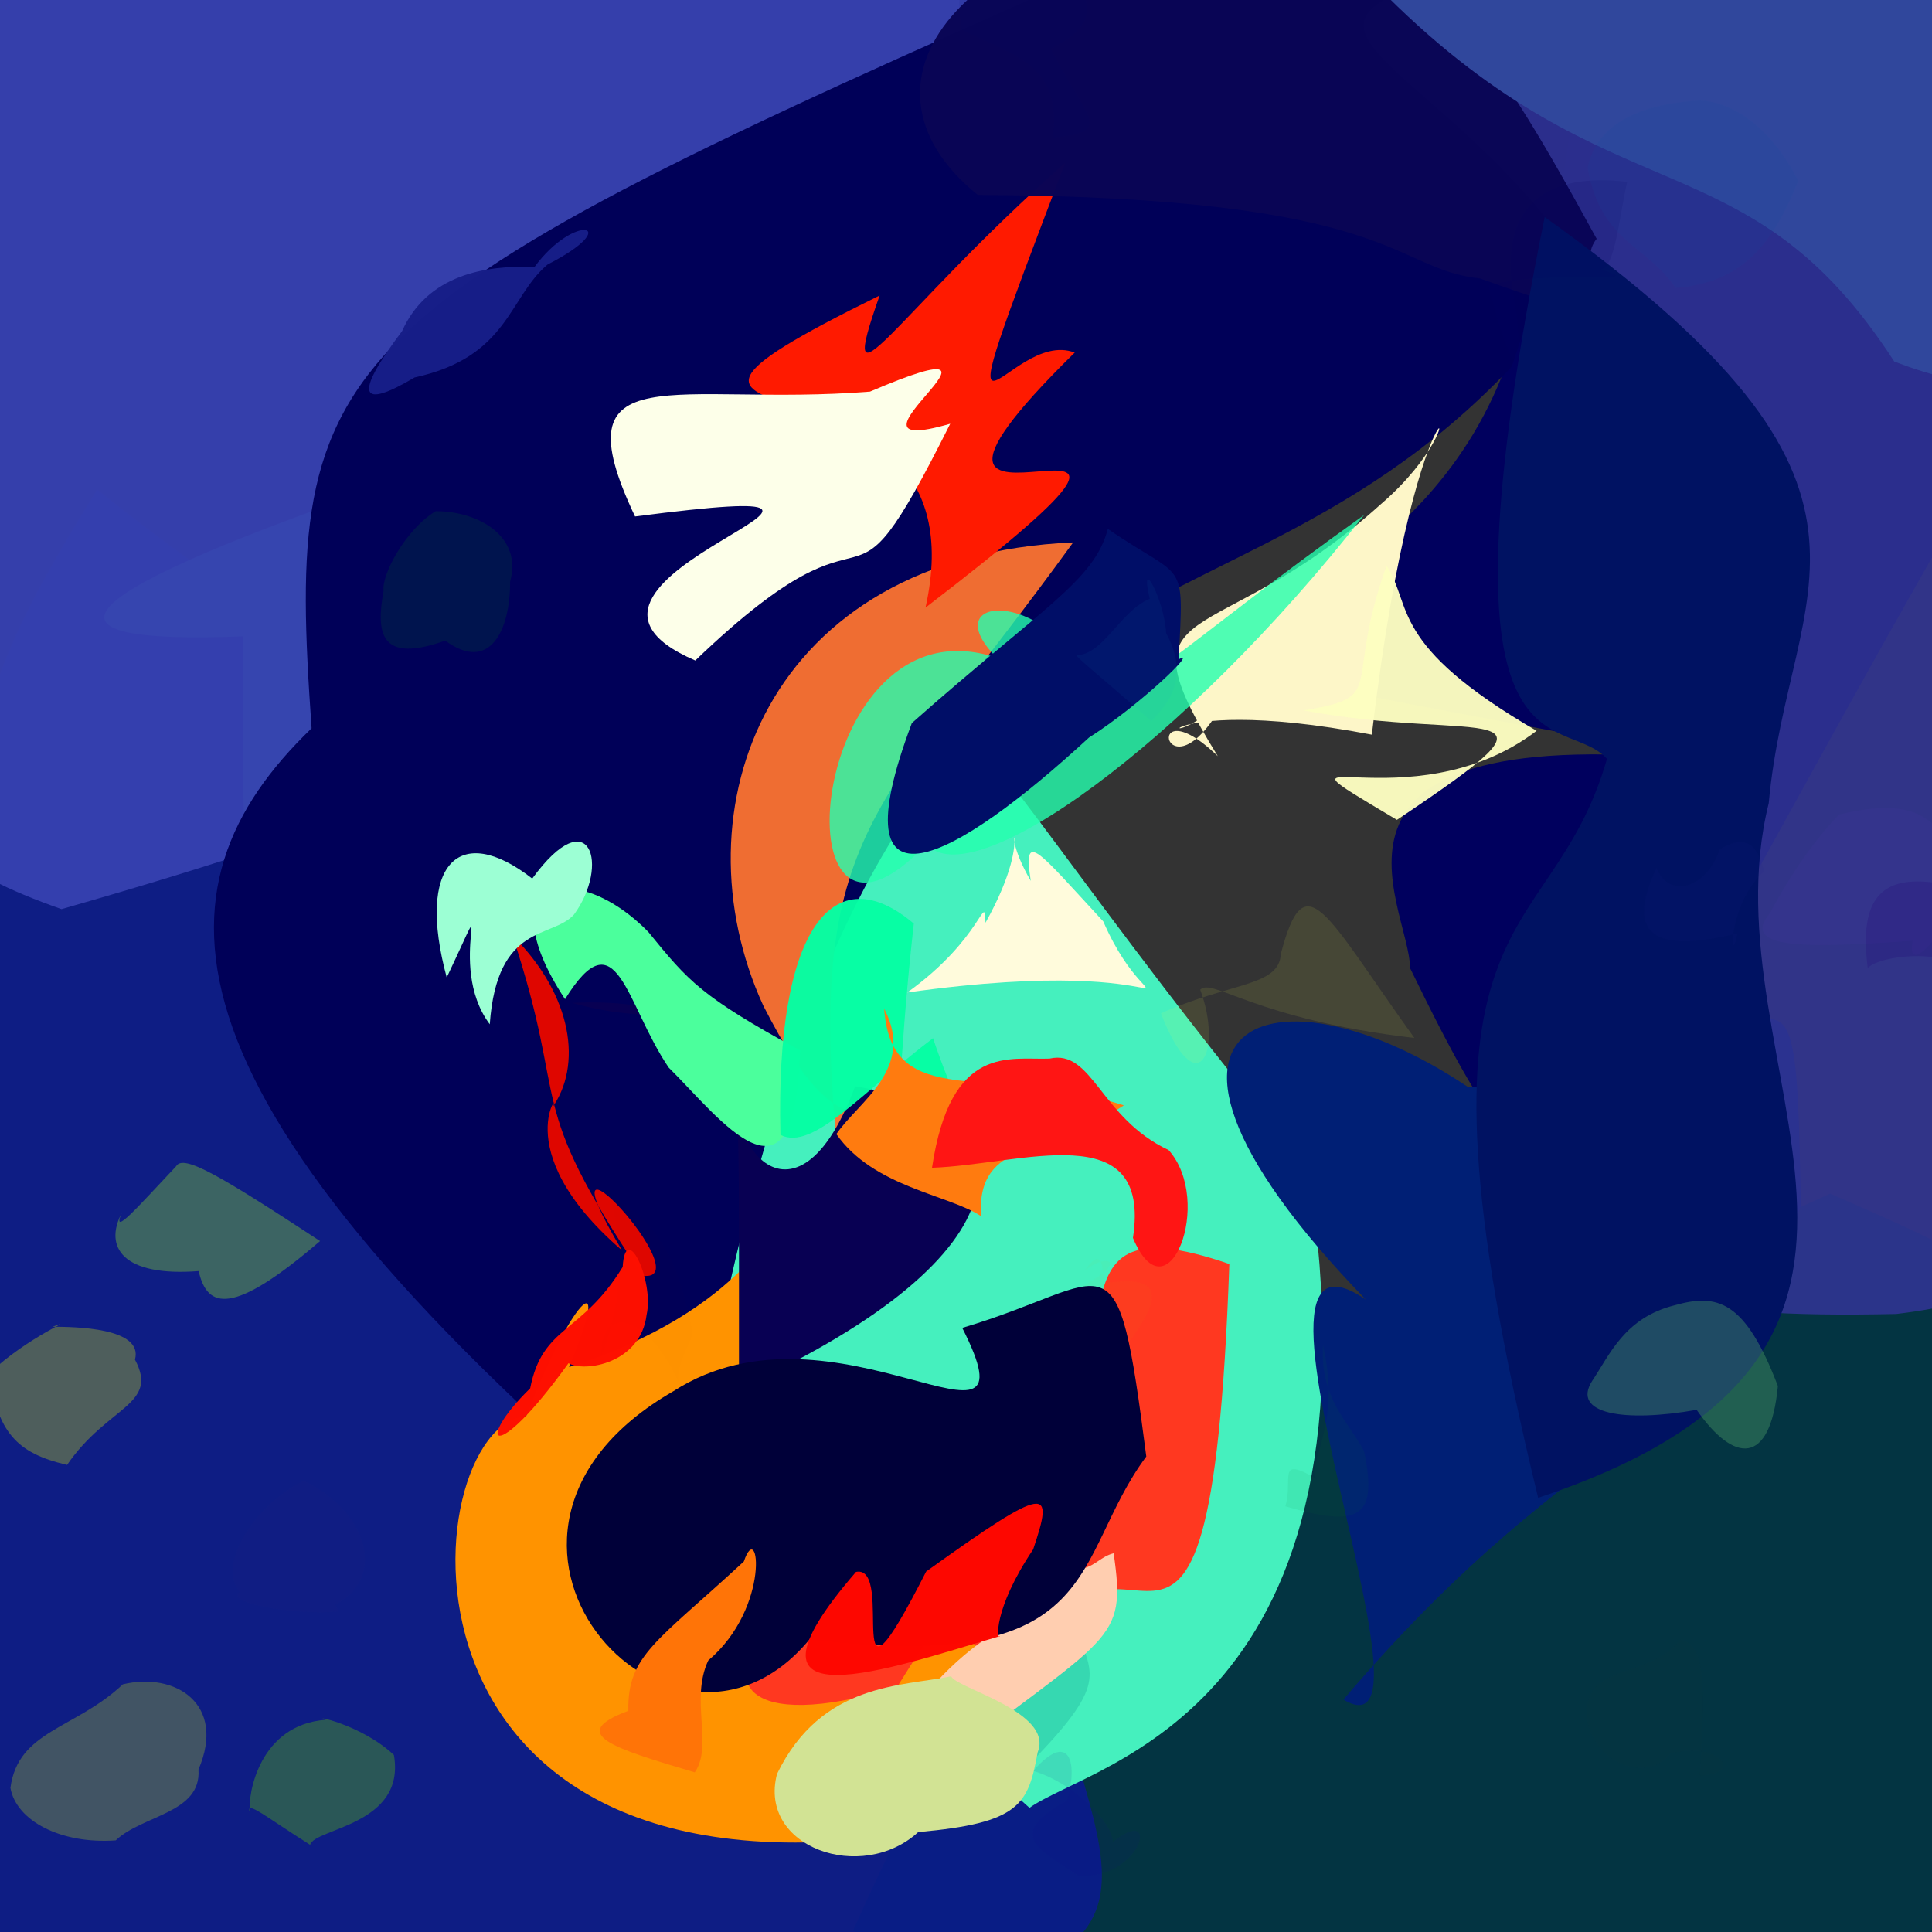 <?xml version="1.0" ?>
<svg height="512" style="background-color: rgb(251, 255, 217, 0.108)" version="1.1" width="512" xmlns="http://www.w3.org/2000/svg">
  <rect width="100%" height="100%" fill="#333333" stroke="none"/>
  <defs/>
  <g>
    <path d="M 532.777 413.852 C 545.986 517.591 550.072 525.974 437.829 528.376 C 370.825 538.023 304.181 563.2 226.036 511.652 C 305.41 335.108 350.57 378.615 485.002 316.317 C 552.73 345.728 555.399 350.578 532.777 413.852" fill="rgb(1, 52, 67)" opacity="0.944" stroke="rgb(0, 0, 0)" stroke-linecap="round" stroke-linejoin="round" stroke-opacity="1.0" stroke-width="0"/>
    <path d="M 286.039 468.358 C 300.856 519.081 303.94 534.608 97.271 536.841 C -51.2 519.121 -51.2 509.575 -19.793 472.303 C -16.224 206.152 -15.106 196.074 25.734 129.731 C 162.359 239.268 307.636 256.22 286.039 468.358" fill="rgb(11, 27, 141)" opacity="0.901" stroke="rgb(0, 0, 0)" stroke-linecap="round" stroke-linejoin="round" stroke-opacity="1.0" stroke-width="0"/>
    <path d="M 346.75 309.758 C 368.503 453.655 289.705 467.015 272.824 479.097 C 73.247 299.855 62.6 325.14 64.517 168.642 C 6.5 170.918 16.672 158.531 96.812 130.419 C 264.142 157.396 224.788 162.614 346.75 309.758" fill="rgb(69, 240, 190)" opacity="1.0" stroke="rgb(0, 0, 0)" stroke-linecap="round" stroke-linejoin="round" stroke-opacity="1.0" stroke-width="0"/>
    <path d="M 317.382 1.973 C 201.67 165.188 186.622 192.199 16.293 240.933 C -40.481 220.814 -35.003 202.177 -17.116 46.73 C -13.654 -14.558 -6.017 -19.388 20.997 -16.371 C 185.891 -20.761 210.519 -31.872 317.382 1.973" fill="rgb(54, 64, 175)" opacity="0.971" stroke="rgb(0, 0, 0)" stroke-linecap="round" stroke-linejoin="round" stroke-opacity="1.0" stroke-width="0"/>
    <path d="M 528.866 118.398 C 414.146 315.854 419.239 349.932 373.664 256.52 C 373.762 240.15 338.877 189.728 454.26 201.742 C 171.184 147.812 447.021 213.847 401.485 6.961 C 563.2 -8.445 563.2 15.167 528.866 118.398" fill="rgb(0, 0, 94)" opacity="1.0" stroke="rgb(0, 0, 0)" stroke-linecap="round" stroke-linejoin="round" stroke-opacity="1.0" stroke-width="0"/>
    <path d="M 400.649 97.145 C 313.847 188.899 224.784 119.07 180.457 410.101 C 37.365 290.136 39.185 234.819 82.577 193.003 C 75.532 93.111 84.48 82.633 291.485 -8.244 C 399.277 -44.383 444.282 -33.877 400.649 97.145" fill="rgb(0, 0, 88)" opacity="1.0" stroke="rgb(0, 0, 0)" stroke-linecap="round" stroke-linejoin="round" stroke-opacity="1.0" stroke-width="0"/>
    <path d="M 477.229 319.523 C 454.08 383.6 421.306 373.593 356.015 450.41 C 389.445 470.472 303.14 274.372 383.482 365.074 C 281.635 273.252 332.824 250.392 388.931 287.994 C 473.246 294.763 475.75 226.447 477.229 319.523" fill="rgb(0, 31, 117)" opacity="1.0" stroke="rgb(0, 0, 0)" stroke-linecap="round" stroke-linejoin="round" stroke-opacity="1.0" stroke-width="0"/>
    <path d="M 532.897 178.554 C 540.278 315.846 561.299 341.249 502.521 348.218 C 389.081 350.669 396.374 325.001 445.985 170.752 C 450.965 6.841 269.661 13.159 423.05 -14.256 C 561.86 13.491 560.812 81.51 532.897 178.554" fill="rgb(49, 52, 147)" opacity="0.882" stroke="rgb(0, 0, 0)" stroke-linecap="round" stroke-linejoin="round" stroke-opacity="1.0" stroke-width="0"/>
    <path d="M 363.551 194.692 C 301.408 182.81 306.217 203.605 325.165 184.443 C 308.985 215.411 301.664 180.121 322.733 200.403 C 295.664 156.5 321.388 173.852 365.911 133.637 C 395.305 108.379 376.15 88.176 363.551 194.692" fill="rgb(253, 246, 200)" opacity="0.998" stroke="rgb(0, 0, 0)" stroke-linecap="round" stroke-linejoin="round" stroke-opacity="1.0" stroke-width="0"/>
    <path d="M 221.943 305.499 C 224.42 286.048 281.32 297.141 255.472 309.448 C 228.072 284.463 224.984 310.886 202.274 266.497 C 178.652 214.971 202.761 147.285 284.4 143.742 C 232.237 215.735 213.632 219.665 221.943 305.499" fill="rgb(247, 113, 49)" opacity="0.964" stroke="rgb(0, 0, 0)" stroke-linecap="round" stroke-linejoin="round" stroke-opacity="1.0" stroke-width="0"/>
    <path d="M 284.809 93.439 C 215.68 161.4 341.949 86.919 245.273 161.018 C 262.224 84.787 141.536 123.403 233.116 78.302 C 221.064 112.515 236.554 83.606 282.312 43.106 C 246.471 137.132 266.695 86.453 284.809 93.439" fill="rgb(255, 26, 0)" opacity="1.0" stroke="rgb(0, 0, 0)" stroke-linecap="round" stroke-linejoin="round" stroke-opacity="1.0" stroke-width="0"/>
    <path d="M 208.707 363.469 C 147.26 428.515 307.659 394.621 253.617 483.706 C 96.282 514.833 109.4 377.549 139.448 375.246 C 152.448 341.674 162.365 335.108 150.812 362.278 C 242.626 332.943 199.421 260.776 208.707 363.469" fill="rgb(255, 147, 0)" opacity="1.0" stroke="rgb(0, 0, 0)" stroke-linecap="round" stroke-linejoin="round" stroke-opacity="1.0" stroke-width="0"/>
    <path d="M 423.126 63.282 C 413.233 75.759 451.547 95.037 392.226 73.796 C 368.723 71.35 370.534 52.191 259.124 51.658 C 221.675 21.49 254.284 -22.255 342.283 -27.988 C 386.779 5.05 389.727 2.158 423.126 63.282" fill="rgb(10, 6, 85)" opacity="0.986" stroke="rgb(0, 0, 0)" stroke-linecap="round" stroke-linejoin="round" stroke-opacity="1.0" stroke-width="0"/>
    <path d="M 538.038 2.538 C 541.285 89.9 546.117 112.542 502.007 95.822 C 462.895 35.321 428.16 59.065 367.46 -1.108 C 428.798 -49.602 467.224 -8.662 523.168 -0.244 C 474.951 -30.635 468.379 -4.396 538.038 2.538" fill="rgb(48, 71, 156)" opacity="1.0" stroke="rgb(0, 0, 0)" stroke-linecap="round" stroke-linejoin="round" stroke-opacity="1.0" stroke-width="0"/>
    <path d="M 325.787 334.98 C 320.469 484.56 296.296 378.423 269.959 448.448 C 221.682 383.36 153.129 472.504 237.693 447.155 C 257.667 414.907 264.846 409.363 272.835 411.554 C 304.931 362.991 271.469 316.273 325.787 334.98" fill="rgb(255, 56, 32)" opacity="1.0" stroke="rgb(0, 0, 0)" stroke-linecap="round" stroke-linejoin="round" stroke-opacity="1.0" stroke-width="0"/>
    <path d="M 226.616 287.865 C 274.471 295.966 273.644 332.631 195.834 367.971 C 195.714 237.228 198.929 279.116 151.605 265.785 C 191.718 263.679 201.994 286.445 199.679 283.64 C 187.187 296.788 209.78 333.104 226.616 287.865" fill="rgb(8, 0, 83)" opacity="1.0" stroke="rgb(0, 0, 0)" stroke-linecap="round" stroke-linejoin="round" stroke-opacity="1.0" stroke-width="0"/>
    <path d="M 407.214 193.672 C 373.473 219.376 329.58 193.126 370.197 217.271 C 420.274 183.796 392.16 197.079 345.417 188.261 C 368.106 184.532 355.772 182.675 367.447 149.914 C 374.463 160.613 367.802 170.745 407.214 193.672" fill="rgb(253, 254, 193)" opacity="0.961" stroke="rgb(0, 0, 0)" stroke-linecap="round" stroke-linejoin="round" stroke-opacity="1.0" stroke-width="0"/>
    <path d="M 468.739 212.838 C 451.137 283.67 526.391 357.425 407.626 396.937 C 368.213 235.135 410.414 254.651 425.87 201.104 C 413.93 187.881 378.277 211.181 409.359 57.509 C 511.138 130.157 474.016 154.331 468.739 212.838" fill="rgb(0, 18, 98)" opacity="0.997" stroke="rgb(0, 0, 0)" stroke-linecap="round" stroke-linejoin="round" stroke-opacity="1.0" stroke-width="0"/>
    <path d="M 361.501 136.479 C 313.756 197.431 257.49 237.646 245.521 223.669 C 204.75 267.08 213.708 157.193 264.217 174.353 C 246.446 156.752 280.234 155.655 289.484 183.977 C 299.548 186.747 312.593 171.316 361.501 136.479" fill="rgb(37, 255, 174)" opacity="0.803" stroke="rgb(0, 0, 0)" stroke-linecap="round" stroke-linejoin="round" stroke-opacity="1.0" stroke-width="0"/>
    <path d="M 273.162 233.453 C 262.774 215.594 275.99 218.014 261.161 244.546 C 260.927 235.965 260.596 248.554 240.442 263.015 C 321.389 251.687 306.656 277.013 292.384 244.202 C 274.977 225.407 271.013 219.581 273.162 233.453" fill="rgb(255, 251, 220)" opacity="1.0" stroke="rgb(0, 0, 0)" stroke-linecap="round" stroke-linejoin="round" stroke-opacity="1.0" stroke-width="0"/>
    <path d="M 251.819 112.297 C 221.477 172.949 236.409 124.984 184.26 175.036 C 133.27 153.198 258.63 125.189 168.292 136.867 C 147.557 93.157 179.306 107.862 230.554 103.781 C 278.249 83.49 216.413 122.55 251.819 112.297" fill="rgb(253, 255, 233)" opacity="0.997" stroke="rgb(0, 0, 0)" stroke-linecap="round" stroke-linejoin="round" stroke-opacity="1.0" stroke-width="0"/>
    <path d="M 291.593 364.72 C 307.229 347.266 311.833 336.883 292.628 340.156 C 292.246 360.043 281.728 338.483 283.853 342.522 C 300.85 333.873 292.851 331.874 287.396 336.868 C 293.296 328.349 293.145 336.337 291.593 364.72" fill="rgb(198, 202, 2)" opacity="0.034" stroke="rgb(0, 0, 0)" stroke-linecap="round" stroke-linejoin="round" stroke-opacity="1.0" stroke-width="0"/>
    <path d="M 7.083 523.954 C 17.117 520.588 10.448 527.246 0.785 530.91 C -9.364 527.744 -16.685 520.423 -19.634 510.346 C -16.414 500.502 -9.588 493.167 -12.761 503.875 C -4.736 508.441 2.509 515.832 7.083 523.954" fill="rgb(0, 0, 0)" opacity="0.087" stroke="rgb(0, 0, 0)" stroke-linecap="round" stroke-linejoin="round" stroke-opacity="1.0" stroke-width="0"/>
    <path d="M 269.719 470.59 C 294.014 446.479 289.569 444.461 285.739 432.657 C 238.167 469.813 211.515 454.103 239.159 476.051 C 238.374 458.701 253.765 461.967 238.865 463.614 C 243.102 460.615 239.915 469.449 269.719 470.59" fill="rgb(0, 134, 132)" opacity="0.225" stroke="rgb(0, 0, 0)" stroke-linecap="round" stroke-linejoin="round" stroke-opacity="1.0" stroke-width="0"/>
    <path d="M 295.126 411.625 C 298.589 435.652 294.563 432.679 246.338 470.044 C 221.943 470.996 255.428 430.168 277.732 426.887 C 291.005 408.203 273.01 390.7 263.326 412.625 C 290.804 420.299 288.294 413.435 295.126 411.625" fill="rgb(255, 206, 176)" opacity="1.0" stroke="rgb(0, 0, 0)" stroke-linecap="round" stroke-linejoin="round" stroke-opacity="1.0" stroke-width="0"/>
    <path d="M 303.777 385.983 C 283.497 413.325 293.338 443.84 214.526 434.451 C 177.794 478.872 112.521 406.574 178.487 368.665 C 221.357 341.135 275.815 392.934 255.006 351.903 C 295.42 339.982 295.781 324.056 303.777 385.983" fill="rgb(0, 0, 57)" opacity="1.0" stroke="rgb(0, 0, 0)" stroke-linecap="round" stroke-linejoin="round" stroke-opacity="1.0" stroke-width="0"/>
    <path d="M 164.842 331.369 C 140.492 290.595 186.515 340.332 170.266 338.066 C 138.179 290.189 151.25 294.498 135.803 247.913 C 151.992 264.018 154.265 282.565 146.239 293.684 C 150.237 286.856 133.094 304.028 164.842 331.369" fill="rgb(223, 6, 0)" opacity="1.0" stroke="rgb(0, 0, 0)" stroke-linecap="round" stroke-linejoin="round" stroke-opacity="1.0" stroke-width="0"/>
    <path d="M 294.897 488.183 C 307.629 477.704 302.889 497.975 285.818 497.176 C 273.987 489.262 267.048 486.114 282.741 477.117 C 285.843 467.18 283.349 458.368 273.827 469.304 C 284.682 472.617 294.883 482.929 294.897 488.183" fill="rgb(13, 16, 139)" opacity="0.093" stroke="rgb(0, 0, 0)" stroke-linecap="round" stroke-linejoin="round" stroke-opacity="1.0" stroke-width="0"/>
    <path d="M 312.329 174.751 C 317.878 171.615 302.363 186.704 288.577 195.474 C 253.19 228.104 221.322 245.696 241.648 191.626 C 276.492 160.802 290.003 153.9 293.584 140.158 C 314.034 154.263 313.856 147.318 312.329 174.751" fill="rgb(0, 14, 103)" opacity="1.0" stroke="rgb(0, 0, 0)" stroke-linecap="round" stroke-linejoin="round" stroke-opacity="1.0" stroke-width="0"/>
    <path d="M 374.822 275.068 C 332.536 270.143 321.206 258.99 318.07 262.281 C 324.161 278.562 317.249 293.171 307.663 268.541 C 326.289 260.204 339.025 261.486 339.444 252.753 C 345.923 228.051 351.124 242.125 374.822 275.068" fill="rgb(240, 255, 85)" opacity="0.1" stroke="rgb(0, 0, 0)" stroke-linecap="round" stroke-linejoin="round" stroke-opacity="1.0" stroke-width="0"/>
    <path d="M 212.004 278.374 C 211.072 324.306 190.772 296.299 177.209 282.915 C 165.713 265.944 163.576 242.495 149.737 264.794 C 128.596 232.574 152.744 227.412 171.811 246.977 C 182.493 260.088 185.721 264.011 212.004 278.374" fill="rgb(75, 255, 156)" opacity="1.0" stroke="rgb(0, 0, 0)" stroke-linecap="round" stroke-linejoin="round" stroke-opacity="1.0" stroke-width="0"/>
    <path d="M 274.992 464.365 C 272.471 478.233 270.309 483.124 243.348 485.52 C 228.377 499.202 200.821 489.618 205.916 470.116 C 217.759 445.749 239.205 446.952 252.062 444.235 C 253.431 447.435 279.326 453.632 274.992 464.365" fill="rgb(210, 227, 148)" opacity="1" stroke="rgb(0, 0, 0)" stroke-linecap="round" stroke-linejoin="round" stroke-opacity="1.0" stroke-width="0"/>
    <path d="M 145.112 70.101 C 134.737 78.82 134.81 94.603 109.871 100.032 C 95.569 108.532 93.397 105.222 106.556 87.741 C 113.279 72.798 128.658 70.218 141.643 70.759 C 152.394 56.098 165.723 59.54 145.112 70.101" fill="rgb(23, 30, 136)" opacity="0.978" stroke="rgb(0, 0, 0)" stroke-linecap="round" stroke-linejoin="round" stroke-opacity="1.0" stroke-width="0"/>
    <path d="M 86.299 426.39 C 81.968 426.031 88.699 421.868 89.571 427.084 C 77.435 428.108 59.049 424.577 63.646 421.92 C 57.664 415.616 65.974 399.84 80.407 392.411 C 97.871 400.541 103.528 419.9 86.299 426.39" fill="rgb(63, 48, 119)" opacity="0.061" stroke="rgb(0, 0, 0)" stroke-linecap="round" stroke-linejoin="round" stroke-opacity="1.0" stroke-width="0"/>
    <path d="M 422.741 71.001 C 439.807 75.887 412.483 71.061 394.395 75.595 C 403.372 110.777 403.929 91.631 400.688 76.003 C 398.052 54.06 409.933 45.726 431.228 48.193 C 428.893 58.145 427.834 74.278 422.741 71.001" fill="rgb(0, 0, 98)" opacity="0.127" stroke="rgb(0, 0, 0)" stroke-linecap="round" stroke-linejoin="round" stroke-opacity="1.0" stroke-width="0"/>
    <path d="M 273.8 410.595 C 262.984 426.728 264.232 435.052 264.968 433.605 C 236.529 441.892 190.685 458.407 226.846 416.57 C 237.6 414.396 222.228 462.113 245.448 416.461 C 278.111 393.021 279.337 394.125 273.8 410.595" fill="rgb(254, 8, 0)" opacity="0.995" stroke="rgb(0, 0, 0)" stroke-linecap="round" stroke-linejoin="round" stroke-opacity="1.0" stroke-width="0"/>
    <path d="M 235.839 298.386 C 263.816 301.053 257.572 305.847 247.26 275.134 C 228.765 289.096 215.49 305.196 206.831 300.756 C 205.425 245.961 220.888 226.78 242.166 244.77 C 237.626 285.096 238.77 304.135 235.839 298.386" fill="rgb(6, 254, 163)" opacity="0.972" stroke="rgb(0, 0, 0)" stroke-linecap="round" stroke-linejoin="round" stroke-opacity="1.0" stroke-width="0"/>
    <path d="M 171.363 348.401 C 169.782 361.465 154.735 363.734 150.657 361.261 C 130.633 389.109 125.592 382.424 140.501 367.925 C 143.788 351.115 154.039 353.693 165.017 335.76 C 165.75 323.307 173.4 339.393 171.363 348.401" fill="rgb(254, 15, 0)" opacity="0.996" stroke="rgb(0, 0, 0)" stroke-linecap="round" stroke-linejoin="round" stroke-opacity="1.0" stroke-width="0"/>
    <path d="M 297.821 292.931 C 277.415 306.493 258.845 301.509 259.958 322.284 C 251.413 316.582 231.471 314.636 221.646 300.541 C 227.495 291.918 242.659 283.254 234.311 267.3 C 236.27 295.124 262.436 281.504 297.821 292.931" fill="rgb(255, 123, 15)" opacity="1.0" stroke="rgb(0, 0, 0)" stroke-linecap="round" stroke-linejoin="round" stroke-opacity="1.0" stroke-width="0"/>
    <path d="M 104.389 465.084 C 107.646 483.741 83.277 484.504 82.187 488.9 C 70.446 481.497 65.034 476.931 66.21 480.254 C 65.614 475.301 68.869 457.005 86.368 455.762 C 81.928 454.421 95.415 456.715 104.389 465.084" fill="rgb(70, 146, 44)" opacity="0.504" stroke="rgb(0, 0, 0)" stroke-linecap="round" stroke-linejoin="round" stroke-opacity="1.0" stroke-width="0"/>
    <path d="M 309.698 304.782 C 321.82 318.391 309.457 350.064 300.241 328.064 C 305.24 295.369 270.588 308.69 246.993 309.467 C 251.936 276.438 267.597 280.955 278.14 280.537 C 289.601 277.963 291.551 296.293 309.698 304.782" fill="rgb(255, 21, 20)" opacity="1.0" stroke="rgb(0, 0, 0)" stroke-linecap="round" stroke-linejoin="round" stroke-opacity="1.0" stroke-width="0"/>
    <path d="M 84.823 328.893 C 61.626 348.834 54.92 346.849 52.646 336.852 C 32.531 338.405 27.486 330.522 32.265 321.438 C 29.396 328.125 36.776 319.54 46.681 309.067 C 48.538 305.748 58.343 311.529 84.823 328.893" fill="rgb(90, 148, 77)" opacity="0.598" stroke="rgb(0, 0, 0)" stroke-linecap="round" stroke-linejoin="round" stroke-opacity="1.0" stroke-width="0"/>
    <path d="M 35.769 360.32 C 42.196 372.387 28.573 372.515 17.775 388.212 C 4.105 385.031 -0.376 379.469 -3.016 364.154 C 7.49 354 21.237 348.949 13.9 351.599 C 19.776 351.624 38.064 351.801 35.769 360.32" fill="rgb(180, 198, 29)" opacity="0.386" stroke="rgb(0, 0, 0)" stroke-linecap="round" stroke-linejoin="round" stroke-opacity="1.0" stroke-width="0"/>
    <path d="M 187.693 440.049 C 182.827 450.386 189.041 462.622 184.124 469.698 C 162.324 463.212 150.104 459.523 166.516 453.381 C 166.256 438.633 174.043 435.149 197.131 413.805 C 201.084 402.007 204.394 425.9 187.693 440.049" fill="rgb(255, 116, 7)" opacity="1.0" stroke="rgb(0, 0, 0)" stroke-linecap="round" stroke-linejoin="round" stroke-opacity="1.0" stroke-width="0"/>
    <path d="M 520.288 235.713 C 513.865 250.111 505.074 258.293 506.906 249.28 C 477.641 251.472 461.205 251.376 469.038 242.002 C 476.321 228.292 483.617 219.652 487.396 215.866 C 507.011 211.107 515.955 215.537 520.288 235.713" fill="rgb(88, 58, 181)" opacity="0.084" stroke="rgb(0, 0, 0)" stroke-linecap="round" stroke-linejoin="round" stroke-opacity="1.0" stroke-width="0"/>
    <path d="M 183.521 353.461 C 183.196 355.738 177.717 363.627 180.549 367.622 C 171.662 347.347 158.875 345.735 159.34 359.369 C 163.8 348.211 166.613 332.093 161.301 316.521 C 175.861 324.449 180.474 336.713 183.521 353.461" fill="rgb(126, 0, 0)" opacity="0.008" stroke="rgb(0, 0, 0)" stroke-linecap="round" stroke-linejoin="round" stroke-opacity="1.0" stroke-width="0"/>
    <path d="M 450.453 470.522 C 462.204 470.32 456.072 461.521 442.864 464.638 C 435.869 473.375 420.444 466.423 420.473 453.183 C 421.314 440.635 437.565 444.72 445.43 434.419 C 451 436.159 452.407 442.115 450.453 470.522" fill="rgb(64, 66, 67)" opacity="0.025" stroke="rgb(0, 0, 0)" stroke-linecap="round" stroke-linejoin="round" stroke-opacity="1.0" stroke-width="0"/>
    <path d="M 105.768 127.82 C 99.074 142.554 88.071 148.468 82.932 151.101 C 66.724 148.829 55.896 138.816 62.849 139.611 C 66.949 130.503 77.239 124.095 87.575 112.187 C 82.707 123.199 94.473 126.763 105.768 127.82" fill="rgb(35, 54, 121)" opacity="0.0" stroke="rgb(0, 0, 0)" stroke-linecap="round" stroke-linejoin="round" stroke-opacity="1.0" stroke-width="0"/>
    <path d="M 471.158 367.325 C 469.116 388.738 459.451 387.715 449.628 373.626 C 430.379 377.026 416.364 374.699 421.943 365.953 C 426.612 359.003 430.506 349.203 443.855 345.897 C 455.052 342.749 462.468 344.514 471.158 367.325" fill="rgb(78, 163, 105)" opacity="0.397" stroke="rgb(0, 0, 0)" stroke-linecap="round" stroke-linejoin="round" stroke-opacity="1.0" stroke-width="0"/>
    <path d="M 383.926 101.629 C 377.826 109.417 367.769 117.289 364.889 123.958 C 372.745 114.652 362.913 106.295 351.857 99.037 C 346.496 95.304 359.481 90.842 377.282 89.828 C 377.801 93.397 381.711 99.831 383.926 101.629" fill="rgb(0, 0, 92)" opacity="0.0" stroke="rgb(0, 0, 0)" stroke-linecap="round" stroke-linejoin="round" stroke-opacity="1.0" stroke-width="0"/>
    <path d="M 52.596 468.967 C 53.416 480.554 37.703 480.993 30.671 487.723 C 16.121 488.757 4.314 482.527 2.763 473.812 C 4.792 458.537 19.896 458.279 32.554 446.364 C 46.398 443.025 60.069 451.535 52.596 468.967" fill="rgb(111, 134, 71)" opacity="0.522" stroke="rgb(0, 0, 0)" stroke-linecap="round" stroke-linejoin="round" stroke-opacity="1.0" stroke-width="0"/>
    <path d="M 152.119 242.359 C 146.273 248.872 131.724 244.447 129.793 271.443 C 117.641 255.257 132.356 229.613 118.385 259.041 C 110.293 229.155 121.518 217.592 141.047 232.833 C 156.457 211.74 161.613 229.377 152.119 242.359" fill="rgb(156, 255, 212)" opacity="1.0" stroke="rgb(0, 0, 0)" stroke-linecap="round" stroke-linejoin="round" stroke-opacity="1.0" stroke-width="0"/>
    <path d="M 278.528 12.968 C 287.819 31.54 295.729 34.957 278.932 36.513 C 281.64 16.404 267.587 14.586 254.877 7.847 C 252.47 -6.16 256.192 -12.274 273.072 -13.344 C 285.808 -6.22 296.619 3.949 278.528 12.968" fill="rgb(0, 10, 103)" opacity="0.072" stroke="rgb(0, 0, 0)" stroke-linecap="round" stroke-linejoin="round" stroke-opacity="1.0" stroke-width="0"/>
    <path d="M 530.931 253.049 C 528.182 263.032 519.989 268.556 524.663 259.673 C 517.96 250.535 498.245 253.097 494.975 256.512 C 492.615 238.188 498.541 231.876 513.174 233.991 C 522.144 233.524 528.946 241.862 530.931 253.049" fill="rgb(38, 15, 127)" opacity="0.297" stroke="rgb(0, 0, 0)" stroke-linecap="round" stroke-linejoin="round" stroke-opacity="1.0" stroke-width="0"/>
    <path d="M 135.186 154.129 C 135.237 166.988 129.805 178.457 117.996 169.765 C 100.839 175.904 99.569 167.96 101.651 156.602 C 101.068 152.309 107.463 140.34 115.454 135.466 C 126.837 135.453 138.506 142.174 135.186 154.129" fill="rgb(0, 83, 45)" opacity="0.245" stroke="rgb(0, 0, 0)" stroke-linecap="round" stroke-linejoin="round" stroke-opacity="1.0" stroke-width="0"/>
    <path d="M 245.931 377.549 C 249.325 391.67 244.487 403.699 247.818 389.695 C 232.31 397.111 234.21 395.362 231.226 389.783 C 224.022 387.03 233.788 377.398 248.506 374.257 C 261.449 375.628 265.494 373.448 245.931 377.549" fill="rgb(0, 0, 111)" opacity="0.0" stroke="rgb(0, 0, 0)" stroke-linecap="round" stroke-linejoin="round" stroke-opacity="1.0" stroke-width="0"/>
    <path d="M 85.934 103.895 C 88.146 116.478 79.403 124.485 61.973 127.129 C 63.438 125.015 55.667 111.537 54.415 98.494 C 52.253 97.326 63.404 95.984 69.449 100.201 C 70.823 98.562 83.883 105.246 85.934 103.895" fill="rgb(30, 58, 197)" opacity="0.0" stroke="rgb(0, 0, 0)" stroke-linecap="round" stroke-linejoin="round" stroke-opacity="1.0" stroke-width="0"/>
    <path d="M 467.531 230.882 C 457.507 240.181 458.514 257.536 460.464 247.368 C 439.548 252.452 430.181 248.729 438.979 230.033 C 442.828 238.907 452.731 234.504 455.689 225.134 C 464.745 219.437 466.482 227.426 467.531 230.882" fill="rgb(37, 35, 145)" opacity="0.075" stroke="rgb(0, 0, 0)" stroke-linecap="round" stroke-linejoin="round" stroke-opacity="1.0" stroke-width="0"/>
    <path d="M 361.49 384.535 C 365.278 402.609 359.967 404.791 340.637 399.194 C 342.806 391.859 338.046 385.518 349.244 392.108 C 345.116 389.011 355.863 379.33 350.621 356.488 C 349.665 370.547 357.673 377.231 361.49 384.535" fill="rgb(0, 120, 49)" opacity="0.077" stroke="rgb(0, 0, 0)" stroke-linecap="round" stroke-linejoin="round" stroke-opacity="1.0" stroke-width="0"/>
    <path d="M 369.669 189.245 C 362.012 192.239 353.375 202.205 362.801 209.237 C 362.941 204.08 357.062 194.489 334.872 193.552 C 343.725 190.204 350.453 178.732 347.106 189.725 C 357.743 197.612 369.373 198.504 369.669 189.245" fill="rgb(178, 238, 227)" opacity="0.0" stroke="rgb(0, 0, 0)" stroke-linecap="round" stroke-linejoin="round" stroke-opacity="1.0" stroke-width="0"/>
    <path d="M 95.538 464.942 C 114.145 461.719 108.527 470.457 85.369 470.802 C 69.723 467.768 70.25 462.643 71.698 431.38 C 66.013 431.1 78.6 425.445 86.115 426.765 C 87.932 436.734 91.071 450.689 95.538 464.942" fill="rgb(0, 75, 105)" opacity="0.0" stroke="rgb(0, 0, 0)" stroke-linecap="round" stroke-linejoin="round" stroke-opacity="1.0" stroke-width="0"/>
    <path d="M 97.093 458.209 C 92.077 466.639 81.866 479.04 72.607 485.311 C 61.924 476.717 59.017 460.165 53.511 446.786 C 61.579 450.231 67.171 441.679 86.748 437.582 C 92.943 437.818 101.127 438.47 97.093 458.209" fill="rgb(48, 91, 144)" opacity="0.0" stroke="rgb(0, 0, 0)" stroke-linecap="round" stroke-linejoin="round" stroke-opacity="1.0" stroke-width="0"/>
    <path d="M 476.576 47.932 C 469.799 64.529 462.002 74.876 444.062 76.319 C 436.208 64.718 424.056 64.205 420.739 44.358 C 423.069 33.731 432.912 27.644 450.539 26.636 C 459.581 27.062 469.519 34.145 476.576 47.932" fill="rgb(15, 81, 163)" opacity="0.106" stroke="rgb(0, 0, 0)" stroke-linecap="round" stroke-linejoin="round" stroke-opacity="1.0" stroke-width="0"/>
    <path d="M 309.029 167.798 C 317.013 182.31 305.515 189.802 305.206 191.186 C 291.991 179.59 284.285 173.405 285.389 173.648 C 292.54 173.352 296.906 161.887 304.701 158.696 C 301.773 146.338 308.611 158.959 309.029 167.798" fill="rgb(18, 171, 213)" opacity="0.06" stroke="rgb(0, 0, 0)" stroke-linecap="round" stroke-linejoin="round" stroke-opacity="1.0" stroke-width="0"/>
  </g>
</svg>
